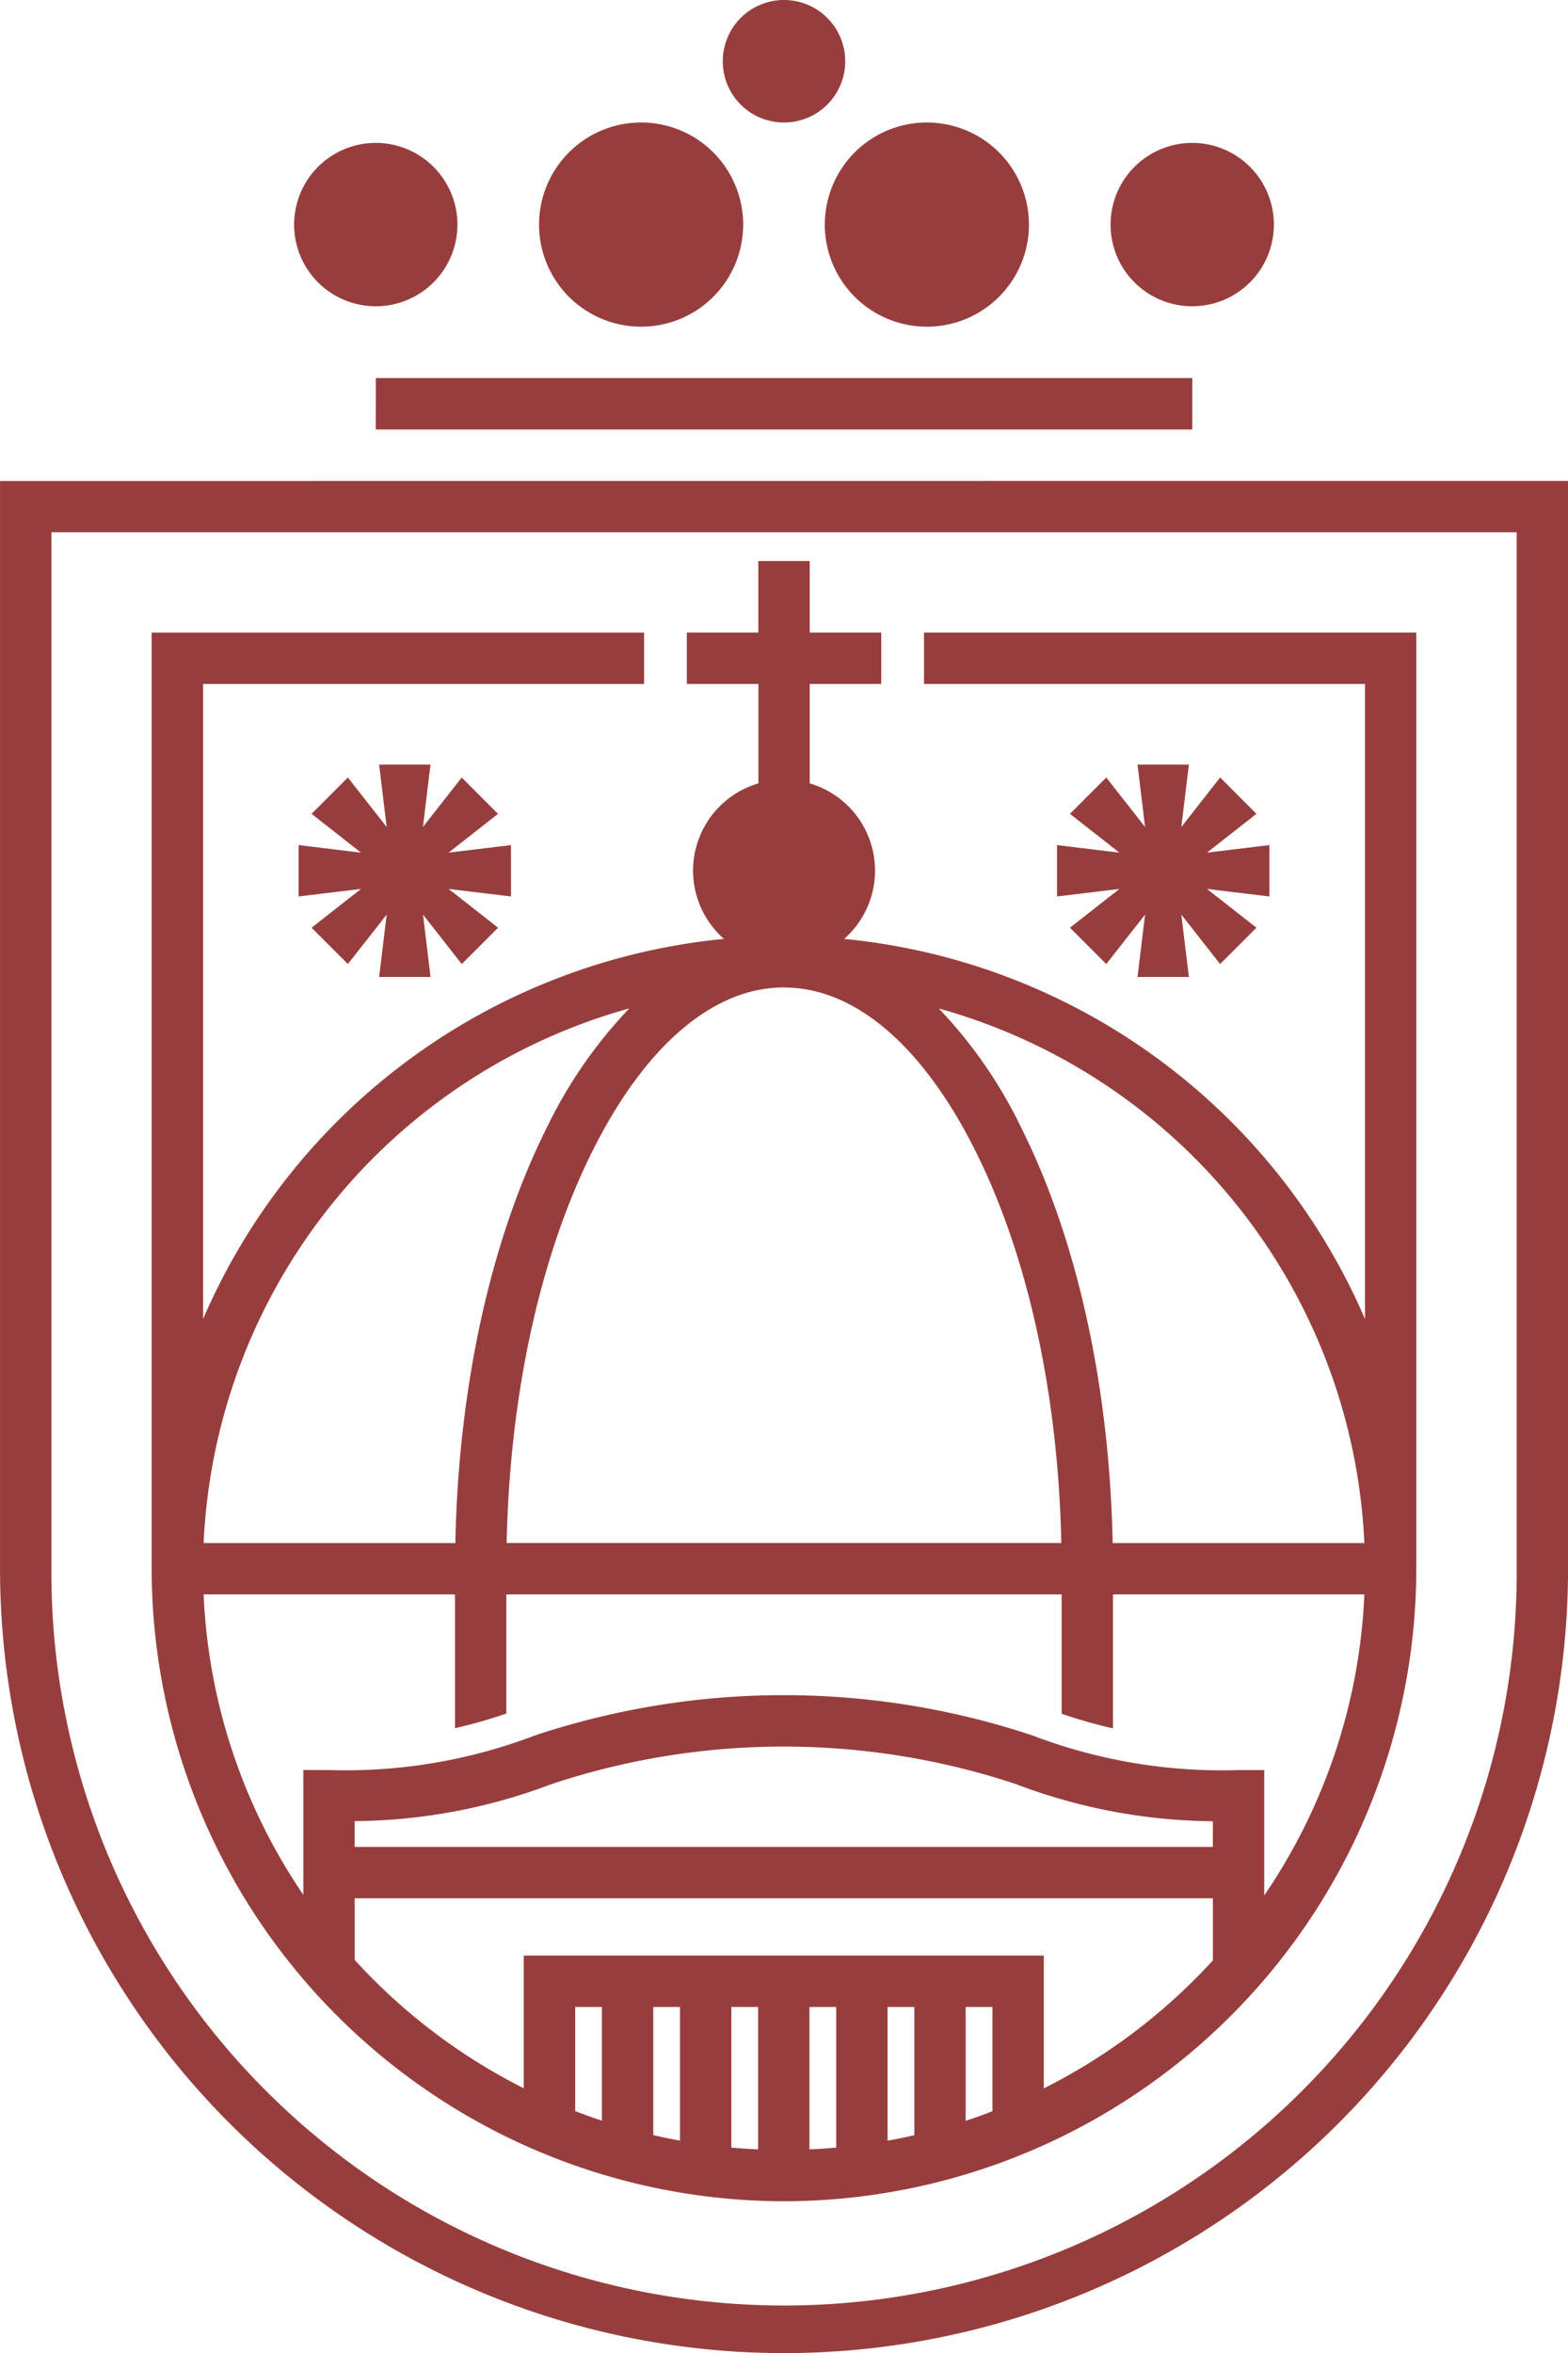 <svg xmlns="http://www.w3.org/2000/svg" width="80" height="120" viewBox="0 0 80 120"><g transform="translate(-3862.768 -2499.657)"><path d="M697.957,1064.986a32.3,32.3,0,0,0,32.261-32.263V984.986H705.1v2.62h22.5v32.387a32.334,32.334,0,0,0-26.575-19.385,4.636,4.636,0,0,0-1.757-7.932v-5.071h3.651v-2.62h-3.651v-3.647h-2.62v3.647H693v2.62h3.651v5.071a4.636,4.636,0,0,0-1.757,7.932,32.336,32.336,0,0,0-26.575,19.385V987.607h22.5v-2.62H665.694v47.737A32.3,32.3,0,0,0,697.957,1064.986Zm0-61.9c3.612,0,7.081,2.963,9.77,8.341,2.681,5.36,4.219,12.416,4.379,19.99h-28.3c.16-7.574,1.7-14.63,4.379-19.99C690.875,1006.046,694.346,1003.083,697.957,1003.083Zm-14.166,37.03v-6.078h28.331v6.087a25.193,25.193,0,0,0,2.62.744v-6.831h12.825a29.464,29.464,0,0,1-5.109,15.352v-6.394h-1.309a27.074,27.074,0,0,1-10.518-1.766,40.217,40.217,0,0,0-25.38,0,27.094,27.094,0,0,1-10.509,1.765h-1.309v6.363a29.441,29.441,0,0,1-5.087-15.321H681.17v6.824A25.086,25.086,0,0,0,683.791,1040.113Zm36.047,6.8H676.053V1045.6a28.88,28.88,0,0,0,10.059-1.894,37.626,37.626,0,0,1,23.659,0,28.884,28.884,0,0,0,10.067,1.9Zm-11.247,13.481q-.673.26-1.365.488v-5.807h1.365Zm-3.985,1.221q-.676.157-1.365.281v-6.821h1.365Zm-3.985.632c-.452.041-.906.07-1.365.09v-7.262h1.365Zm-3.985.09q-.686-.029-1.365-.092v-7.171h1.365Zm-3.985-.446c-.457-.083-.913-.176-1.363-.281v-6.536h1.363Zm-3.985-1.017c-.459-.152-.914-.315-1.363-.488v-5.311h1.363Zm22.547-1.641v-6.779H684.679v6.767a29.81,29.81,0,0,1-8.625-6.545v-3.143h43.785v3.166A29.819,29.819,0,0,1,711.211,1059.231Zm16.356-27.817H714.726c-.162-7.977-1.8-15.45-4.655-21.162a23.739,23.739,0,0,0-4.215-6.1A29.7,29.7,0,0,1,727.567,1031.414Zm-37.509-27.261a23.7,23.7,0,0,0-4.217,6.1c-2.856,5.713-4.493,13.185-4.655,21.162H668.346A29.7,29.7,0,0,1,690.058,1004.154Zm-6.031-5.714-3.182-.384,2.522,1.977-1.853,1.853-1.977-2.522.384,3.182H677.3l.385-3.182-1.979,2.522-1.853-1.853,2.524-1.977-3.184.384v-2.62l3.184.385-2.524-1.979,1.853-1.853,1.979,2.524-.385-3.184h2.62l-.384,3.184,1.977-2.524,1.853,1.853-2.522,1.979,3.182-.385Zm27.858-2.62,3.182.385-2.522-1.979,1.853-1.853,1.979,2.524-.385-3.184h2.62l-.385,3.184,1.979-2.524,1.853,1.853-2.522,1.979,3.182-.385v2.62l-3.182-.384,2.522,1.977-1.853,1.853-1.979-2.522.385,3.182h-2.62l.385-3.182-1.979,2.522-1.853-1.853,2.522-1.977-3.182.384Zm-53.928-18.57v55.476a40,40,0,1,0,80,0V977.249Zm77.38,55.476a37.38,37.38,0,1,1-74.759,0V979.87h74.759ZM672.963,964.18a4.166,4.166,0,1,1,4.167,4.165A4.166,4.166,0,0,1,672.963,964.18Zm41.656,0a4.166,4.166,0,1,1,4.165,4.165A4.165,4.165,0,0,1,714.618,964.18Zm-29.159,0a5.207,5.207,0,1,1,5.208,5.206A5.207,5.207,0,0,1,685.459,964.18Zm14.58,0a5.207,5.207,0,1,1,5.207,5.206A5.207,5.207,0,0,1,700.039,964.18Zm-5.207-8.332a3.124,3.124,0,1,1,3.125,3.125A3.124,3.124,0,0,1,694.832,955.848Zm-17.7,16.158h41.654v2.622H677.129Z" transform="translate(3204.811 1546.932)" fill="#983d3d"/></g></svg>